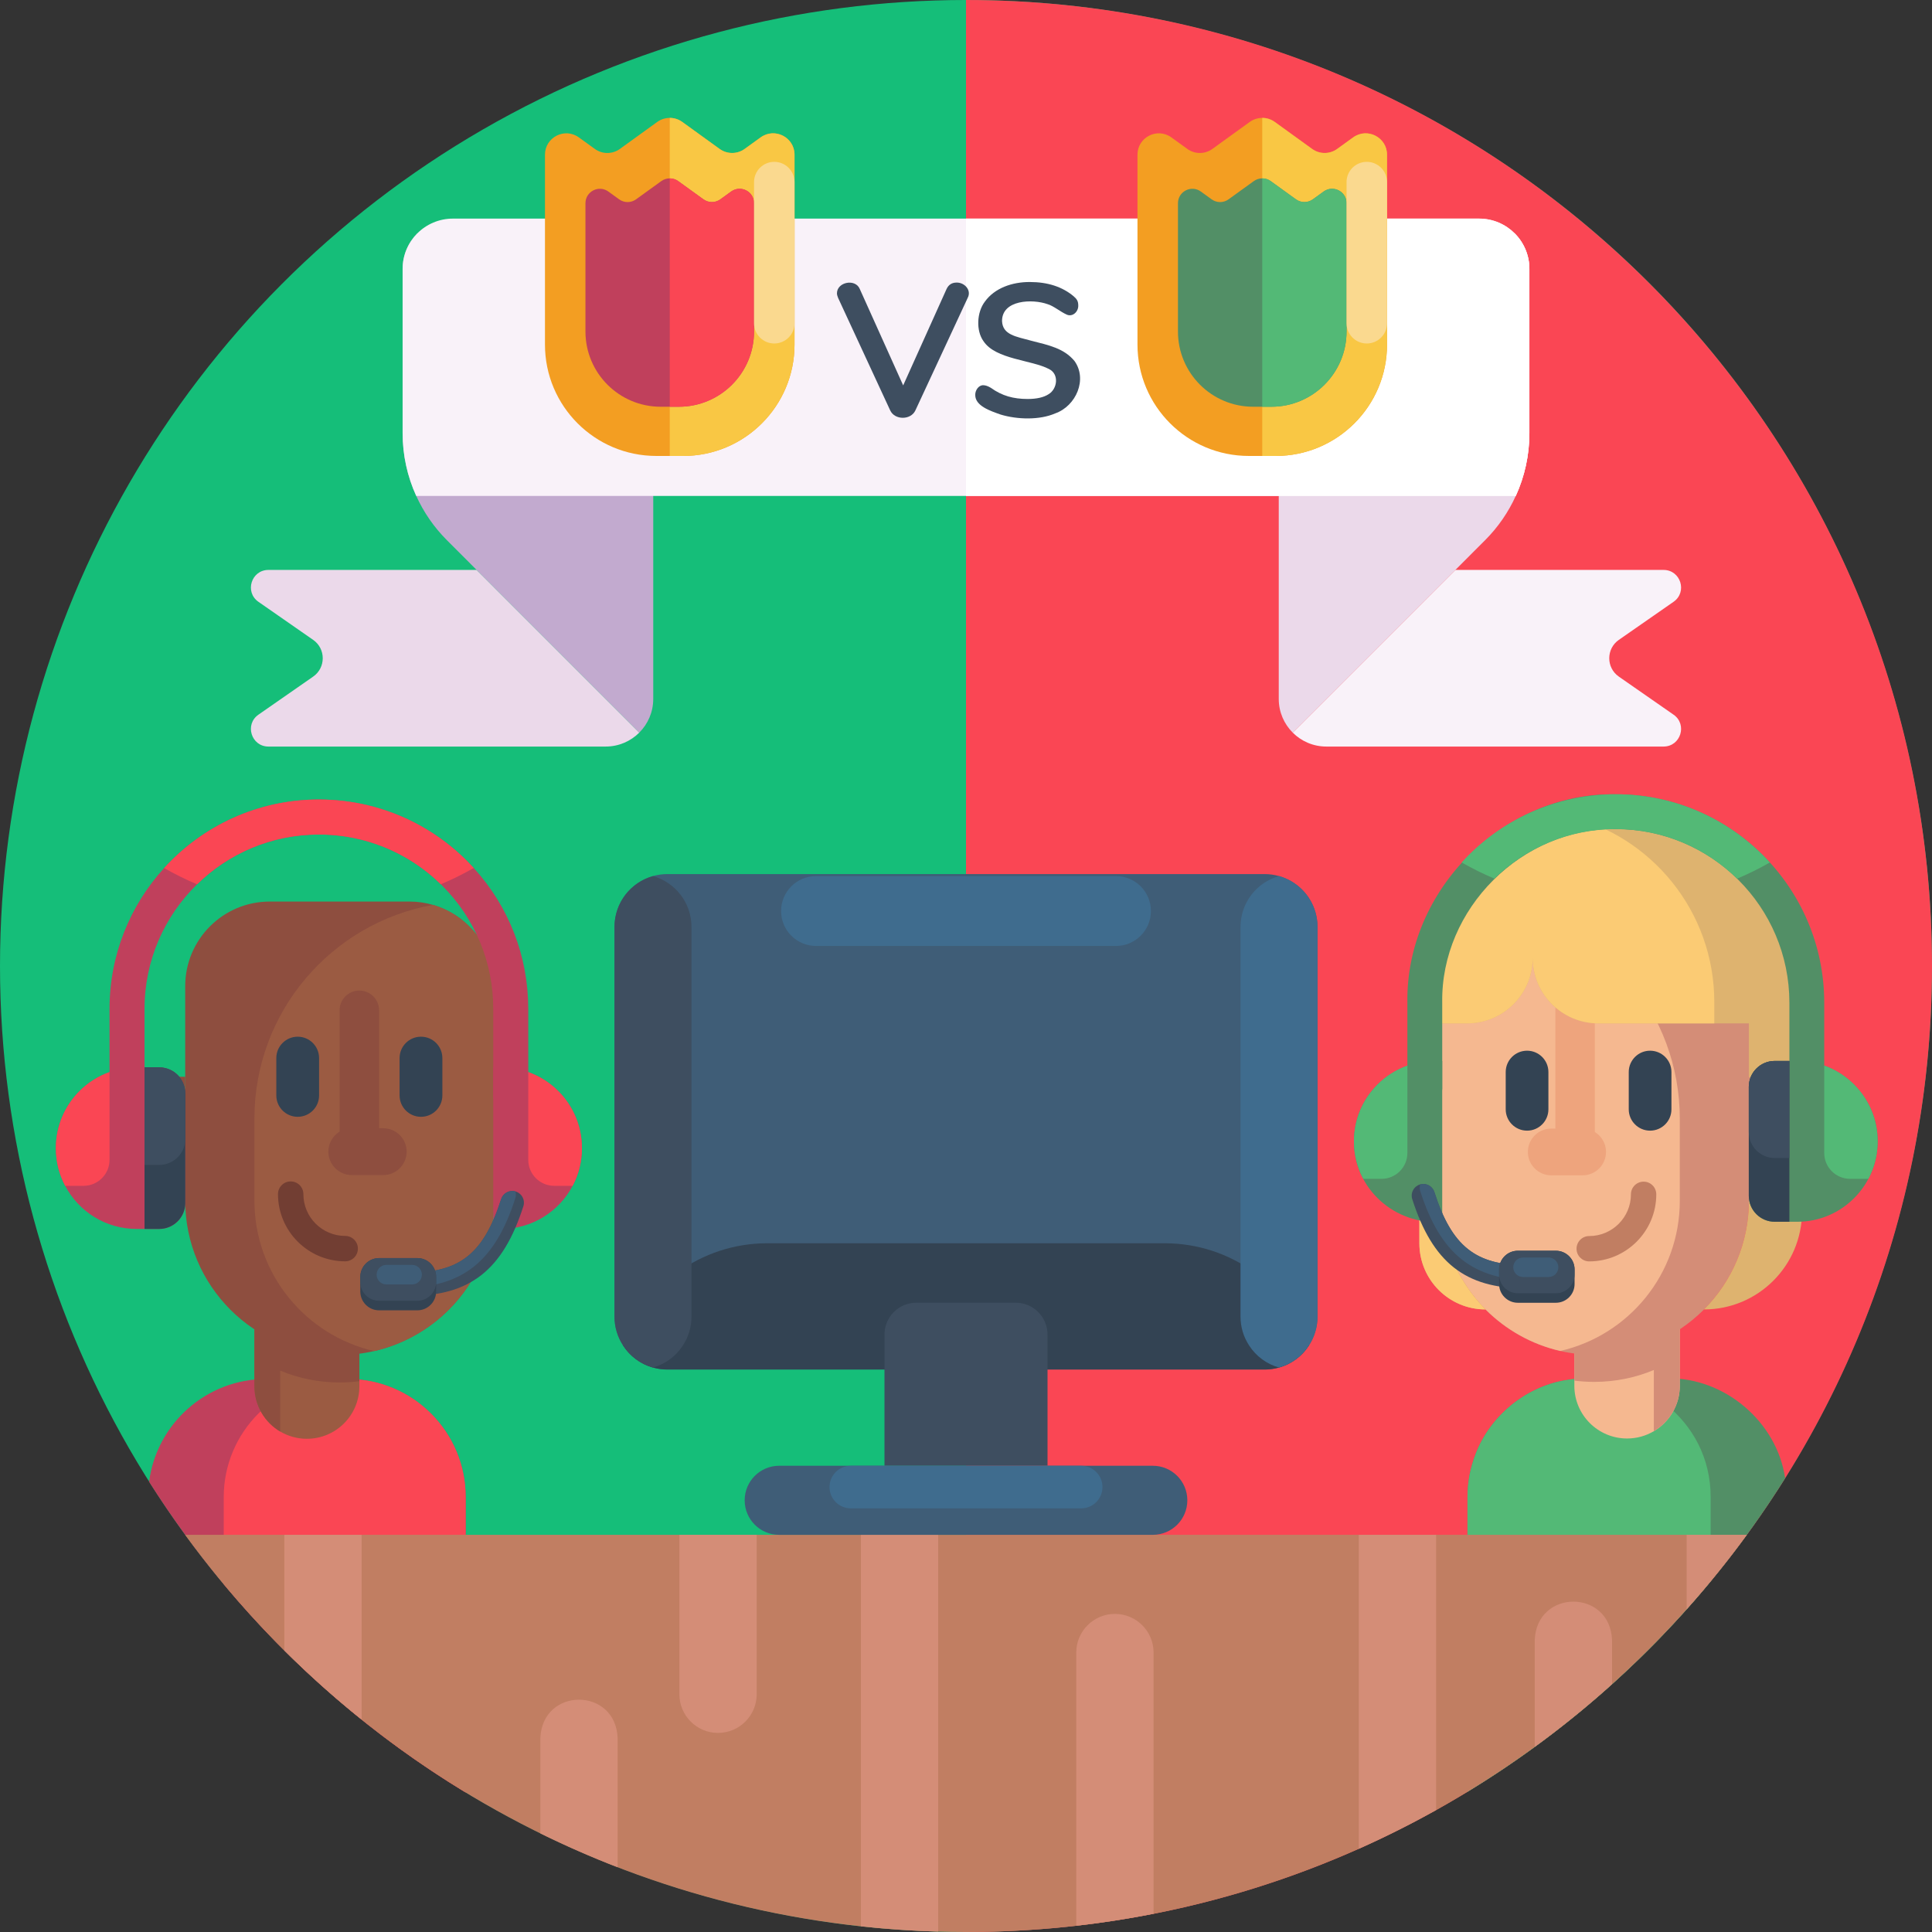 <svg id="Icons" enable-background="new 0 0 512 512" height="512" viewBox="0 0 512 512" width="512" xmlns="http://www.w3.org/2000/svg"><rect x="0" y="0" width="512" height="512" fill="#333333" stroke="none"/><g><g><circle cx="256" cy="256" fill="#15be79" r="256"/><path d="m512 256c0 141.38-114.62 256-256 256v-512c141.38 0 256 114.62 256 256z" fill="#fa4654"/></g><g><g><g><path d="m123.41 396.76v78.27c-24.33-14.76-46-33.45-64.12-55.2-7.17-8.59-13.77-17.65-19.78-27.14 1.99-15.37 15.13-27.25 31.06-27.25h21.52c17.31 0 31.32 14.03 31.32 31.32z" fill="#c0405c"/><path d="m123.41 396.76v78.27c-24.33-14.76-46-33.45-64.12-55.2v-23.07c0-17.29 14.02-31.32 31.32-31.32h1.48c17.31 0 31.32 14.03 31.32 31.32z" fill="#fa4654"/></g><g><path d="m95.235 352.289v15.103c0 7.681-6.23 13.901-13.911 13.901-2.576 0-4.989-.702-7.056-1.923-4.095-2.413-6.845-6.874-6.845-11.979v-15.103h27.812z" fill="#9b5b42"/><path d="m67.423 352.289v15.103c0 5.105 2.75 9.566 6.845 11.979v-16.141c4.836 2.019 10.152 3.134 15.728 3.134 1.779 0 3.528-.115 5.24-.327v-13.747h-27.813z" fill="#8e4e3f"/></g><g><g><g><path d="m42.188 306.929h6.896v-21.579h-6.896c-5.959 0-10.79 4.831-10.79 10.79.001 5.959 4.831 10.789 10.79 10.789z" fill="#8e4e3f"/><path d="m41.84 300.77h7.244v-9.26h-7.244c-2.557 0-4.63 2.073-4.63 4.63 0 2.557 2.073 4.63 4.63 4.63z" fill="#723e33"/></g><g><path d="m133.93 285.35h-3.02v21.579h3.02c5.959 0 10.79-4.831 10.79-10.79-.001-5.958-4.831-10.789-10.79-10.789z" fill="#8e4e3f"/><path d="m134.278 291.51h-3.368v9.26h3.368c2.557 0 4.63-2.073 4.63-4.63 0-2.557-2.073-4.63-4.63-4.63z" fill="#723e33"/></g></g><g><path d="m130.911 261.335v56.835c0 11.296-4.576 21.525-11.978 28.927-5.345 5.336-12.152 9.2-19.766 10.95-2.951.673-6.018 1.029-9.171 1.029-22.592 0-40.915-18.314-40.915-40.906v-56.835c0-12.382 10.046-22.419 22.428-22.419h36.984c2.172 0 4.268.308 6.258.894 9.334 2.701 16.16 11.315 16.16 21.525z" fill="#8e4e3f"/><path d="m130.911 261.335v56.835c0 11.296-4.576 21.525-11.978 28.927-5.345 5.336-12.152 9.2-19.766 10.95-18.189-4.163-31.744-20.438-31.744-39.877v-21.746c0-28.293 20.419-51.807 47.328-56.614 9.334 2.701 16.16 11.315 16.16 21.525z" fill="#9b5b42"/><g><g fill="#8e4e3f"><path d="m101.565 298.997h-8.341c-3.426 0-6.203 2.777-6.203 6.203 0 3.426 2.777 6.203 6.203 6.203h8.341c3.426 0 6.203-2.777 6.203-6.203 0-3.426-2.777-6.203-6.203-6.203z"/><path d="m95.229 262.508c-2.889 0-5.232 2.342-5.232 5.232v35.468h10.464v-35.468c0-2.89-2.343-5.232-5.232-5.232z"/></g></g><g fill="#334353"><path d="m78.894 274.735c-3.131 0-5.668 2.538-5.668 5.668v9.894c0 3.131 2.538 5.668 5.668 5.668 3.131 0 5.668-2.538 5.668-5.668v-9.894c0-3.131-2.538-5.668-5.668-5.668z"/><path d="m111.564 274.735c-3.131 0-5.668 2.538-5.668 5.668v9.894c0 3.131 2.538 5.668 5.668 5.668 3.131 0 5.668-2.538 5.668-5.668v-9.894c.001-3.131-2.537-5.668-5.668-5.668z"/></g><g><path d="m91.478 334.263c-9.82 0-17.809-7.989-17.809-17.809 0-1.858 1.506-3.365 3.365-3.365s3.365 1.506 3.365 3.365c0 6.109 4.97 11.079 11.08 11.079 1.858 0 3.365 1.506 3.365 3.365s-1.507 3.365-3.366 3.365z" fill="#723e33"/></g></g></g><g><g><g><path d="m29.027 267.364v22.802c0 2.566 2.077 4.637 4.637 4.637s4.637-2.071 4.637-4.637v-22.802c0-12.922 5.336-24.626 13.917-33.009 8.334-8.167 19.741-13.2 32.292-13.2 3.58 0 7.159.414 10.634 1.23 8.161 1.923 15.648 6.053 21.676 11.958.124.111.241.229.365.352 8.724 8.724 13.534 20.329 13.534 32.669v22.802c0 2.566 2.077 4.637 4.637 4.637s4.637-2.071 4.637-4.637v-22.802c0-13.942-5.113-27.099-14.449-37.337-.587-.643-1.187-1.274-1.805-1.892-7.308-7.308-16.458-12.421-26.474-14.783-4.173-.977-8.464-1.471-12.755-1.471-16.23 0-30.858 7.005-41.016 18.159-8.983 9.854-14.467 22.961-14.467 37.324z" fill="#c0405c"/></g><path d="m43.495 230.039c2.807 1.601 5.719 3.048 8.724 4.316 8.334-8.167 19.741-13.2 32.292-13.2 3.58 0 7.159.414 10.634 1.23 8.161 1.923 15.648 6.053 21.676 11.958 3.005-1.268 5.917-2.708 8.724-4.316-.587-.643-1.187-1.274-1.805-1.892-7.308-7.308-16.458-12.421-26.474-14.783-4.173-.977-8.464-1.471-12.755-1.471-16.23-.001-30.858 7.004-41.016 18.158z" fill="#fa4654"/></g><g><g><path d="m14.801 304.28c0 3.605.89 6.999 2.467 9.979 3.586 6.795 10.721 11.426 18.938 11.426h6.003c3.809 0 6.9-3.091 6.9-6.9v-29.009c0-3.808-3.091-6.9-6.9-6.9h-6.003c-2.516 0-4.934.433-7.178 1.237-3.023 1.07-5.731 2.807-7.957 5.033-3.878 3.876-6.27 9.224-6.27 15.134z" fill="#c0405c"/><path d="m14.801 304.28c0 3.605.89 6.999 2.467 9.979h4.866c3.809 0 6.894-3.085 6.894-6.894v-23.253c-3.023 1.07-5.731 2.807-7.957 5.033-3.878 3.877-6.27 9.225-6.27 15.135z" fill="#fa4654"/></g><g><path d="m38.301 282.876v42.809h3.908c3.809 0 6.9-3.091 6.9-6.9v-29.009c0-3.808-3.091-6.9-6.9-6.9z" fill="#334353"/><path d="m38.301 282.876v25.838h3.908c3.809 0 6.9-3.091 6.9-6.9v-12.038c0-3.808-3.091-6.9-6.9-6.9z" fill="#3e4e60"/></g></g><g><g><path d="m130.72 282.876h2.096c2.516 0 4.934.433 7.178 1.237 3.023 1.07 5.731 2.807 7.957 5.033 3.877 3.877 6.269 9.225 6.269 15.135 0 3.605-.89 6.999-2.467 9.979-3.586 6.795-10.721 11.426-18.938 11.426h-2.096v-42.81z" fill="#c0405c"/><path d="m154.221 304.28c0 3.605-.89 6.999-2.467 9.979h-4.866c-3.809 0-6.894-3.085-6.894-6.894v-23.253c3.023 1.07 5.731 2.807 7.957 5.033 3.877 3.877 6.27 9.225 6.27 15.135z" fill="#fa4654"/></g></g><g><g><path d="m105.532 340.327c0 .29.043.575.117.841.365 1.298 1.558 2.251 2.974 2.251 15.957 0 24.675-6.881 30.079-23.76.519-1.626-.377-3.363-2.003-3.883-.037-.012-.068-.019-.105-.025-1.595-.464-3.271.433-3.784 2.022-4.6 14.368-10.931 19.463-24.187 19.463-1.706-.001-3.091 1.384-3.091 3.091z" fill="#3e4e60"/><path d="m105.532 340.327c0 .29.043.575.117.841.266.074.55.117.841.117 15.964 0 24.675-6.881 30.079-23.754.192-.6.192-1.218.025-1.781-1.595-.464-3.271.433-3.784 2.022-4.6 14.368-10.931 19.463-24.187 19.463-1.706 0-3.091 1.385-3.091 3.092z" fill="#3f5d77"/></g><g><path d="m95.485 338.385v3.883c0 2.751 2.232 4.983 4.983 4.983h10.127c2.751 0 4.983-2.232 4.983-4.983v-3.883c0-2.751-2.232-4.983-4.983-4.983h-10.127c-2.751 0-4.983 2.232-4.983 4.983z" fill="#334353"/><path d="m95.485 338.385v1.348c0 2.751 2.232 4.983 4.983 4.983h10.127c2.751 0 4.983-2.232 4.983-4.983v-1.348c0-2.751-2.232-4.983-4.983-4.983h-10.127c-2.751 0-4.983 2.232-4.983 4.983z" fill="#3e4e60"/><path d="m102.402 335.205h6.809c1.433 0 2.594 1.161 2.594 2.594 0 1.433-1.161 2.594-2.594 2.594h-6.809c-1.433 0-2.594-1.161-2.594-2.594-.001-1.433 1.161-2.594 2.594-2.594z" fill="#3f5d77"/></g></g></g></g></g><g><g><path d="m473.08 391.76c-21.176 33.77-50.052 62.313-84.18 83.08v-78.08c-.006-3.931.746-7.866 2.19-11.52h-.01c3.839-9.938 13.027-17.563 23.53-19.43 7.432-1.108 22.381-.299 27.39-.53 15.055-.236 28.93 11.554 31.08 26.48z" fill="#528f66"/><path d="m453.34 396.76v22.32c-18.18 21.97-39.96 40.86-64.44 55.76v-78.08c-.012-3.937.755-7.858 2.19-11.52h-.01c3.831-9.94 13.036-17.566 23.53-19.43 19.755-3.905 38.771 10.479 38.73 30.95z" fill="#53b976"/></g><g><path d="m417.218 352.07v15.177c0 7.719 6.26 13.969 13.979 13.969 2.589 0 5.014-.705 7.091-1.932 4.115-2.425 6.878-6.907 6.878-12.037v-15.177z" fill="#f5b890"/><path d="m445.166 352.07v15.177c0 5.13-2.763 9.612-6.878 12.037v-16.22c-4.859 2.029-10.202 3.149-15.804 3.149-1.787 0-3.546-.116-5.265-.328v-13.815z" fill="#d48d77"/></g><g><g><path d="m381.807 261.502v56.72c0 11.273 4.567 21.481 11.954 28.868 5.334 5.325 12.127 9.181 19.725 10.928 2.945.672 6.006 1.027 9.153 1.027 22.546 0 40.832-18.277 40.832-40.822v-56.72c0-12.357-10.026-22.373-22.383-22.373h-36.908c-2.168 0-4.26.307-6.245.892-9.316 2.695-16.128 11.291-16.128 21.48z" fill="#d48d77"/><path d="m381.807 261.502v56.72c0 11.273 4.567 21.481 11.954 28.868 5.334 5.325 12.127 9.181 19.725 10.928 18.152-4.154 31.679-20.397 31.679-39.796v-21.702c0-28.235-20.378-51.702-47.231-56.499-9.315 2.696-16.127 11.292-16.127 21.481z" fill="#f5b890"/><g fill="#eea47d"><path d="m411.093 299.088h8.324c3.419 0 6.19 2.771 6.19 6.19 0 3.419-2.771 6.19-6.19 6.19h-8.324c-3.419 0-6.19-2.771-6.19-6.19-.001-3.419 2.771-6.19 6.19-6.19z"/><path d="m412.195 239.128h10.442v64.162h-10.442z" transform="matrix(-1 0 0 -1 834.832 542.417)"/></g><g fill="#334353"><path d="m437.291 278.447c3.124 0 5.657 2.533 5.657 5.657v9.874c0 3.124-2.533 5.657-5.657 5.657-3.124 0-5.657-2.533-5.657-5.657v-9.874c0-3.124 2.533-5.657 5.657-5.657z"/><path d="m404.686 278.447c3.124 0 5.657 2.533 5.657 5.657v9.874c0 3.124-2.533 5.657-5.657 5.657-3.124 0-5.657-2.533-5.657-5.657v-9.874c.001-3.124 2.533-5.657 5.657-5.657z"/></g><g><path d="m421.159 334.282c9.8 0 17.773-7.973 17.773-17.772 0-1.855-1.503-3.358-3.358-3.358s-3.358 1.503-3.358 3.358c0 6.096-4.96 11.057-11.057 11.057-1.855 0-3.358 1.503-3.358 3.358s1.504 3.357 3.358 3.357z" fill="#c17e62"/></g></g><g><path d="m376.147 265.561c0-14.012 5.684-26.703 14.865-35.884 6.55-6.549 14.89-11.32 24.215-13.52 3.749-.877 7.655-1.346 11.669-1.346 28.036 0 50.749 22.713 50.749 50.749l-.09 55.52c-.023 14.33-11.646 25.934-25.976 25.934 7.348-7.382 11.892-17.556 11.892-28.793v-47.013h-39.901c-9.603 0-17.388-7.785-17.388-17.389 0 9.603-7.785 17.389-17.389 17.389h-6.985v47.013c0 11.235 4.538 21.411 11.882 28.793-9.688 0-17.542-7.854-17.542-17.542v-63.911z" fill="#deb36f"/><path d="m376.147 265.561c0-14.012 5.684-26.703 14.865-35.884 6.55-6.549 14.89-11.32 24.215-13.52 22.4 5.276 39.08 25.381 39.08 49.403v5.648h-30.737c-9.603 0-17.388-7.785-17.388-17.389 0 9.603-7.785 17.389-17.389 17.389h-6.985v47.013c0 11.235 4.538 21.411 11.882 28.793-9.688 0-17.542-7.854-17.542-17.542v-63.911z" fill="#fbcb74"/></g><g><g><path d="m470.348 307.004h-6.882v-21.535h6.882c5.947 0 10.768 4.821 10.768 10.768 0 5.946-4.821 10.767-10.768 10.767z" fill="#d48d77"/><path d="m470.696 300.856h-7.229v-9.241h7.229c2.552 0 4.621 2.069 4.621 4.621-.001 2.552-2.069 4.62-4.621 4.62z" fill="#c17e62"/></g><g><path d="m378.794 285.468h3.014v21.535h-3.014c-5.947 0-10.768-4.821-10.768-10.768.001-5.946 4.821-10.767 10.768-10.767z" fill="#d48d77"/><path d="m378.447 291.615h3.361v9.241h-3.361c-2.552 0-4.621-2.069-4.621-4.621 0-2.551 2.069-4.62 4.621-4.62z" fill="#c17e62"/></g></g></g><g><g><g><path d="m483.439 265.719v22.699c-.196 6.094-9.034 6.114-9.232 0v-22.699c-.003-25.375-20.663-46.002-46.002-46.001-24.836-.386-46.419 21.126-46.001 46.002v22.699c-.16 6.069-9.049 6.125-9.232 0v-22.699c-.48-29.905 25.411-55.692 55.234-55.233 30.513.003 55.244 24.844 55.233 55.232z" fill="#528f66"/></g><path d="m469.036 228.563c-2.794 1.594-5.693 3.034-8.685 4.296-8.297-8.131-19.652-13.141-32.147-13.141-3.564 0-7.127.412-10.586 1.225-8.124 1.914-15.578 6.026-21.579 11.904-2.991-1.262-5.89-2.696-8.685-4.296.585-.64 1.182-1.268 1.797-1.883 7.275-7.275 16.384-12.365 26.355-14.716 4.155-.973 8.426-1.465 12.697-1.465 16.158-.001 30.721 6.972 40.833 18.076z" fill="#53b976"/></g><g><g><path d="m497.601 302.47c.051 11.556-9.439 21.333-21.308 21.308h-5.976c-3.792 0-6.869-3.077-6.869-6.869v-28.879c0-3.791 3.077-6.869 6.869-6.869h5.976c11.537-.098 21.401 9.574 21.308 21.309z" fill="#528f66"/><path d="m497.601 302.47c0 3.588-.886 6.967-2.456 9.934h-4.844c-3.792 0-6.863-3.071-6.863-6.863v-23.148c3.01 1.065 5.705 2.794 7.921 5.01 3.86 3.859 6.242 9.183 6.242 15.067z" fill="#53b976"/></g><g><path d="m474.206 281.162v42.616h-3.89c-3.792 0-6.869-3.077-6.869-6.869v-28.879c0-3.791 3.077-6.869 6.869-6.869h3.89z" fill="#334353"/><path d="m474.206 281.162v25.721h-3.89c-3.792 0-6.869-3.077-6.869-6.869v-11.984c0-3.791 3.077-6.869 6.869-6.869h3.89z" fill="#3e4e60"/></g></g><g><g><path d="m382.203 281.162c-12.391-.962-23.429 8.569-23.395 21.308-.091 12.447 10.811 22.303 23.395 21.308z" fill="#528f66"/><path d="m358.808 302.47c0 3.588.886 6.967 2.456 9.934h4.844c3.792 0 6.863-3.071 6.863-6.863v-23.148c-3.01 1.065-5.705 2.794-7.921 5.01-3.86 3.859-6.242 9.183-6.242 15.067z" fill="#53b976"/></g></g><g><g><path d="m407.278 338.354c0 .289-.043.573-.117.837-.363 1.293-1.551 2.24-2.961 2.24-15.886 0-24.564-6.85-29.943-23.653-.517-1.619.375-3.348 1.994-3.865.037-.012.068-.019.105-.025 1.588-.462 3.256.431 3.767 2.013 4.579 14.304 10.882 19.376 24.078 19.376 1.698 0 3.077 1.378 3.077 3.077z" fill="#3e4e60"/><path d="m407.278 338.354c0 .289-.043.573-.117.837-.265.074-.548.117-.837.117-15.892 0-24.564-6.85-29.944-23.647-.191-.597-.191-1.213-.025-1.773 1.588-.462 3.256.431 3.767 2.013 4.579 14.304 10.882 19.376 24.078 19.376 1.699 0 3.078 1.378 3.078 3.077z" fill="#3f5d77"/></g><g><path d="m417.28 336.421v3.865c0 2.739-2.222 4.961-4.961 4.961h-10.082c-2.739 0-4.961-2.222-4.961-4.961v-3.865c0-2.739 2.222-4.961 4.961-4.961h10.082c2.739.001 4.961 2.222 4.961 4.961z" fill="#334353"/><path d="m417.28 336.421v1.342c0 2.739-2.222 4.961-4.961 4.961h-10.082c-2.739 0-4.961-2.222-4.961-4.961v-1.342c0-2.739 2.222-4.961 4.961-4.961h10.082c2.739.001 4.961 2.222 4.961 4.961z" fill="#3e4e60"/><path d="m410.395 333.255h-6.779c-1.426 0-2.582 1.156-2.582 2.582 0 1.426 1.156 2.582 2.582 2.582h6.779c1.426 0 2.582-1.156 2.582-2.582 0-1.426-1.156-2.582-2.582-2.582z" fill="#3f5d77"/></g></g></g></g><g><g><path d="m462.93 406.75c-46.56 63.8-121.91 105.25-206.93 105.25s-160.37-41.45-206.93-105.25z" fill="#c17e62"/><g fill="#d48d77"><path d="m380.58 406.75v72.95c-6.668 3.708-13.507 7.145-20.48 10.25v-83.2z"/><path d="m462.92 406.75c-4.978 6.838-10.303 13.422-15.94 19.73v-19.73z"/><path d="m200.532 406.75v42.24c0 5.66-4.59 10.25-10.25 10.25-5.65 0-10.24-4.59-10.24-10.25v-42.24z"/><path d="m305.71 437.94v69.23c-6.74 1.33-13.57 2.39-20.49 3.17v-72.4c0-5.65 4.59-10.24 10.24-10.24 5.656.004 10.249 4.576 10.25 10.24z"/><path d="m427.21 434.63v11.68c-6.53 5.9-13.37 11.45-20.49 16.63v-28.31c.528-13.576 19.964-13.571 20.49 0z"/><path d="m248.63 406.75v105.14c-6.849-.186-13.674-.653-20.48-1.39v-103.75z"/><path d="m163.68 460.62v34.23c-6.98-2.7-13.81-5.7-20.48-8.98v-25.25c.518-13.58 19.966-13.573 20.48 0z"/><path d="m95.83 407.27v48.44c-7.145-5.736-13.984-11.856-20.48-18.32v-30.12c0-.17 0-.35.01-.52h20.46c.01.18.01.35.01.52z"/></g></g></g><g><g><path d="m349.153 245.638v103.283c0 2.816-.836 5.448-2.285 7.651-1.816 2.816-4.611 4.917-7.917 5.835-1.204.347-2.489.531-3.795.531h-158.312c-1.326 0-2.591-.184-3.795-.531-3.305-.918-6.101-3.02-7.917-5.835-1.449-2.204-2.285-4.836-2.285-7.651v-103.283c0-1.306.184-2.591.531-3.795 1.306-4.673 4.979-8.366 9.671-9.671 1.204-.347 2.489-.531 3.795-.531h158.312c1.326 0 2.591.184 3.795.531 4.672 1.306 8.365 4.979 9.671 9.671.347 1.204.531 2.489.531 3.795z" fill="#3f5d77"/><path d="m346.868 356.573c-2.489 3.836-6.794 6.366-11.712 6.366h-158.312c-4.917 0-9.222-2.53-11.712-6.366 5.529-15.792 20.567-27.096 38.216-27.096h105.283c17.67 0 32.707 11.303 38.237 27.096z" fill="#334353"/><path d="m183.251 245.638v103.283c0 2.816-.837 5.448-2.285 7.651-1.816 2.816-4.611 4.917-7.917 5.835-3.305-.918-6.101-3.02-7.917-5.835-1.449-2.204-2.285-4.836-2.285-7.651v-103.283c0-6.407 4.305-11.814 10.202-13.466 5.897 1.653 10.202 7.06 10.202 13.466z" fill="#3e4e60"/><g fill="#3f6c8e"><path d="m349.153 245.638v103.283c0 2.816-.836 5.448-2.285 7.651-1.816 2.816-4.611 4.917-7.917 5.835-3.305-.918-6.101-3.02-7.917-5.835-1.449-2.204-2.285-4.836-2.285-7.651v-103.283c0-6.427 4.326-11.834 10.202-13.466 5.876 1.632 10.202 7.039 10.202 13.466z"/><path d="m216.254 250.688h79.493c5.113 0 9.258-4.145 9.258-9.258 0-5.113-4.145-9.258-9.258-9.258h-79.493c-5.113 0-9.258 4.145-9.258 9.258-.001 5.113 4.144 9.258 9.258 9.258z"/></g></g><path d="m269.164 345.234h-26.328c-4.661 0-8.44 3.779-8.44 8.44v34.768h43.209v-34.768c-.001-4.661-3.78-8.44-8.441-8.44z" fill="#3e4e60"/><g><path d="m305.502 388.442h-99.004c-5.055 0-9.154 4.098-9.154 9.154 0 5.056 4.098 9.154 9.154 9.154h99.004c5.056 0 9.154-4.098 9.154-9.154 0-5.055-4.099-9.154-9.154-9.154z" fill="#3f5d77"/><path d="m286.522 388.442h-61.044c-3.117 0-5.644 2.527-5.644 5.644 0 3.117 2.527 5.644 5.644 5.644h61.044c3.117 0 5.644-2.527 5.644-5.644 0-3.117-2.527-5.644-5.644-5.644z" fill="#3f6c8e"/></g></g><g><g><g><g><path d="m133.304 158.033-5.835-5.841-1.163-1.156h-55.163c-4.545 0-6.383 5.861-2.647 8.454l14.489 10.078c3.395 2.359 3.395 7.385 0 9.744l-14.489 10.078c-3.736 2.593-1.898 8.454 2.647 8.454h89.355c3.482 0 6.637-1.41 8.922-3.696z" fill="#ebd9ea"/><path d="m110.601 61.841c-2.413 2.413-3.903 5.741-3.903 9.423v43.541c0 5.788 1.25 11.448 3.609 16.614 1.965 4.331 4.712 8.321 8.14 11.749l7.859 7.866 1.163 1.156 5.835 5.841 36.116 36.116c2.286-2.286 3.696-5.44 3.696-8.922v-60.864z" fill="#c2aacf"/></g><g><path d="m443.503 189.391-14.489-10.078c-3.395-2.359-3.395-7.385 0-9.744l14.489-10.078c3.736-2.593 1.898-8.454-2.647-8.454h-55.163l-1.163 1.156-5.835 5.841-36.116 36.116c2.286 2.286 5.44 3.696 8.922 3.696h89.355c4.546-.001 6.383-5.862 2.647-8.455z" fill="#f9f2f9"/><path d="m401.399 61.841-62.515 62.522v60.864c0 3.482 1.41 6.636 3.696 8.922l36.116-36.116 5.835-5.841 1.163-1.156 7.859-7.866c3.428-3.429 6.175-7.418 8.14-11.749 2.359-5.166 3.609-10.827 3.609-16.614v-43.542c0-3.683-1.49-7.011-3.903-9.424z" fill="#ebd9ea"/></g><path d="m405.303 71.266v43.541c0 5.785-1.25 11.446-3.607 16.616h-291.392c-2.357-5.169-3.607-10.831-3.607-16.616v-43.541c0-3.683 1.496-7.015 3.901-9.43 2.405-2.405 5.747-3.901 9.42-3.901h271.964c3.673 0 7.015 1.496 9.42 3.901 2.405 2.415 3.901 5.748 3.901 9.43z" fill="#f9f2f9"/><path d="m405.303 71.266v43.541c0 5.785-1.25 11.446-3.607 16.616h-145.696v-73.487h135.982c3.673 0 7.015 1.496 9.42 3.901 2.405 2.414 3.901 5.747 3.901 9.429z" fill="#fff"/></g></g><g fill="#3e4e60"><path d="m253.5 74.886c2.07-.063 4.04 1.996 2.951 4.05 0 0-13.851 29.8-13.851 29.8-1.196 2.642-5.504 2.647-6.699 0 0 0-13.8-29.8-13.8-29.8-.2-.467-.299-.867-.299-1.2-.001-3.008 4.886-3.976 6.05-1.15 0 0 11.5 25.55 11.5 25.55l11.5-25.55c.531-1.133 1.414-1.7 2.648-1.7z"/><path d="m265.175 109.861c-2.689-.949-6.733-2.274-6.725-5.175-.041-1.208.861-2.614 2.101-2.6.6 0 1.283.234 2.049.7 2.98 2.141 5.984 2.935 9.7 2.95 2.433 0 4.3-.425 5.601-1.275 2.295-1.37 2.857-5.283.124-6.65-4.621-2.444-14.167-2.539-17.375-7.375-2.023-2.776-1.813-7.672.35-10.5 2.613-3.623 7.263-5.214 11.901-5.2 4.766 0 8.649 1.267 11.65 3.8.848.739 1.192 1.278 1.2 2.4.075 1.628-1.461 3.128-3.026 2.45-1.666-.723-3.521-2.325-5.099-2.775-3.982-1.431-12.086-1.202-12.075 4.475.167 3.698 3.752 4.103 7.7 5.2 4.793 1.219 8.671 2.018 11.475 5.35 3.523 4.842.478 11.965-5.1 13.925-4.137 1.806-10.079 1.628-14.451.3z"/></g><g><g><g><path d="m210.556 41v50.318c0 16.299-13.214 29.513-29.513 29.513h-7.107c-16.299 0-29.513-13.214-29.513-29.513v-50.318c0-4.62 5.232-7.295 8.977-4.59l4.24 3.061c1.98 1.43 4.653 1.43 6.632 0l9.899-7.152c.988-.717 2.153-1.072 3.318-1.072s2.329.355 3.318 1.072l9.899 7.152c1.98 1.43 4.653 1.43 6.632 0l4.24-3.061c3.747-2.706 8.978-.03 8.978 4.59z" fill="#f39e22"/><path d="m210.556 41v50.318c0 16.299-13.214 29.513-29.513 29.513h-3.554v-89.584c1.165 0 2.329.355 3.318 1.072l9.899 7.152c1.98 1.43 4.653 1.43 6.632 0l4.24-3.061c3.747-2.706 8.978-.03 8.978 4.59z" fill="#f9c744"/></g><g><path d="m199.829 53.861v33.992c0 11.012-8.928 19.939-19.939 19.939h-4.799c-11.012 0-19.939-8.928-19.939-19.939v-33.992c0-3.121 3.535-4.93 6.066-3.102l2.862 2.068c1.339.967 3.145.967 4.481 0l6.691-4.831c.668-.484 1.454-.724 2.239-.724.786 0 1.571.24 2.239.724l6.691 4.831c1.336.967 3.142.967 4.481 0l2.862-2.068c2.53-1.828 6.065-.019 6.065 3.102z" fill="#c0405c"/><path d="m199.829 53.861v33.992c0 11.012-8.928 19.939-19.939 19.939h-2.4v-60.52c.786 0 1.571.24 2.239.724l6.691 4.831c1.336.967 3.142.967 4.481 0l2.862-2.068c2.531-1.828 6.066-.019 6.066 3.102z" fill="#fa4654"/></g><path d="m205.193 91.028c-2.962 0-5.364-2.401-5.364-5.364v-37.41c0-2.962 2.401-5.364 5.364-5.364 2.962 0 5.364 2.401 5.364 5.364v37.41c-.001 2.963-2.402 5.364-5.364 5.364z" fill="#fad98f"/></g><g><g><path d="m367.577 41v50.318c0 16.299-13.214 29.513-29.513 29.513h-7.107c-16.299 0-29.513-13.214-29.513-29.513v-50.318c0-4.62 5.232-7.295 8.977-4.59l4.24 3.061c1.98 1.43 4.653 1.43 6.632 0l9.899-7.152c.988-.717 2.153-1.072 3.318-1.072s2.329.355 3.318 1.072l9.899 7.152c1.98 1.43 4.653 1.43 6.632 0l4.24-3.061c3.746-2.706 8.978-.03 8.978 4.59z" fill="#f39e22"/><path d="m367.577 41v50.318c0 16.299-13.214 29.513-29.513 29.513h-3.554v-89.584c1.165 0 2.329.355 3.318 1.072l9.899 7.152c1.98 1.43 4.653 1.43 6.632 0l4.24-3.061c3.746-2.706 8.978-.03 8.978 4.59z" fill="#f9c744"/></g><g><path d="m356.849 53.861v33.992c0 11.012-8.928 19.939-19.939 19.939h-4.799c-11.012 0-19.939-8.928-19.939-19.939v-33.992c0-3.121 3.535-4.93 6.066-3.102l2.862 2.068c1.339.967 3.145.967 4.481 0l6.691-4.831c.668-.484 1.454-.724 2.239-.724s1.571.24 2.239.724l6.691 4.831c1.336.967 3.142.967 4.481 0l2.862-2.068c2.53-1.828 6.065-.019 6.065 3.102z" fill="#528f66"/><path d="m356.849 53.861v33.992c0 11.012-8.928 19.939-19.939 19.939h-2.4v-60.52c.786 0 1.571.24 2.239.724l6.691 4.831c1.336.967 3.142.967 4.481 0l2.862-2.068c2.531-1.828 6.066-.019 6.066 3.102z" fill="#53b976"/></g><path d="m362.213 91.028c-2.962 0-5.364-2.401-5.364-5.364v-37.41c0-2.962 2.401-5.364 5.364-5.364 2.962 0 5.364 2.401 5.364 5.364v37.41c0 2.963-2.402 5.364-5.364 5.364z" fill="#fad98f"/></g></g></g></g></svg>